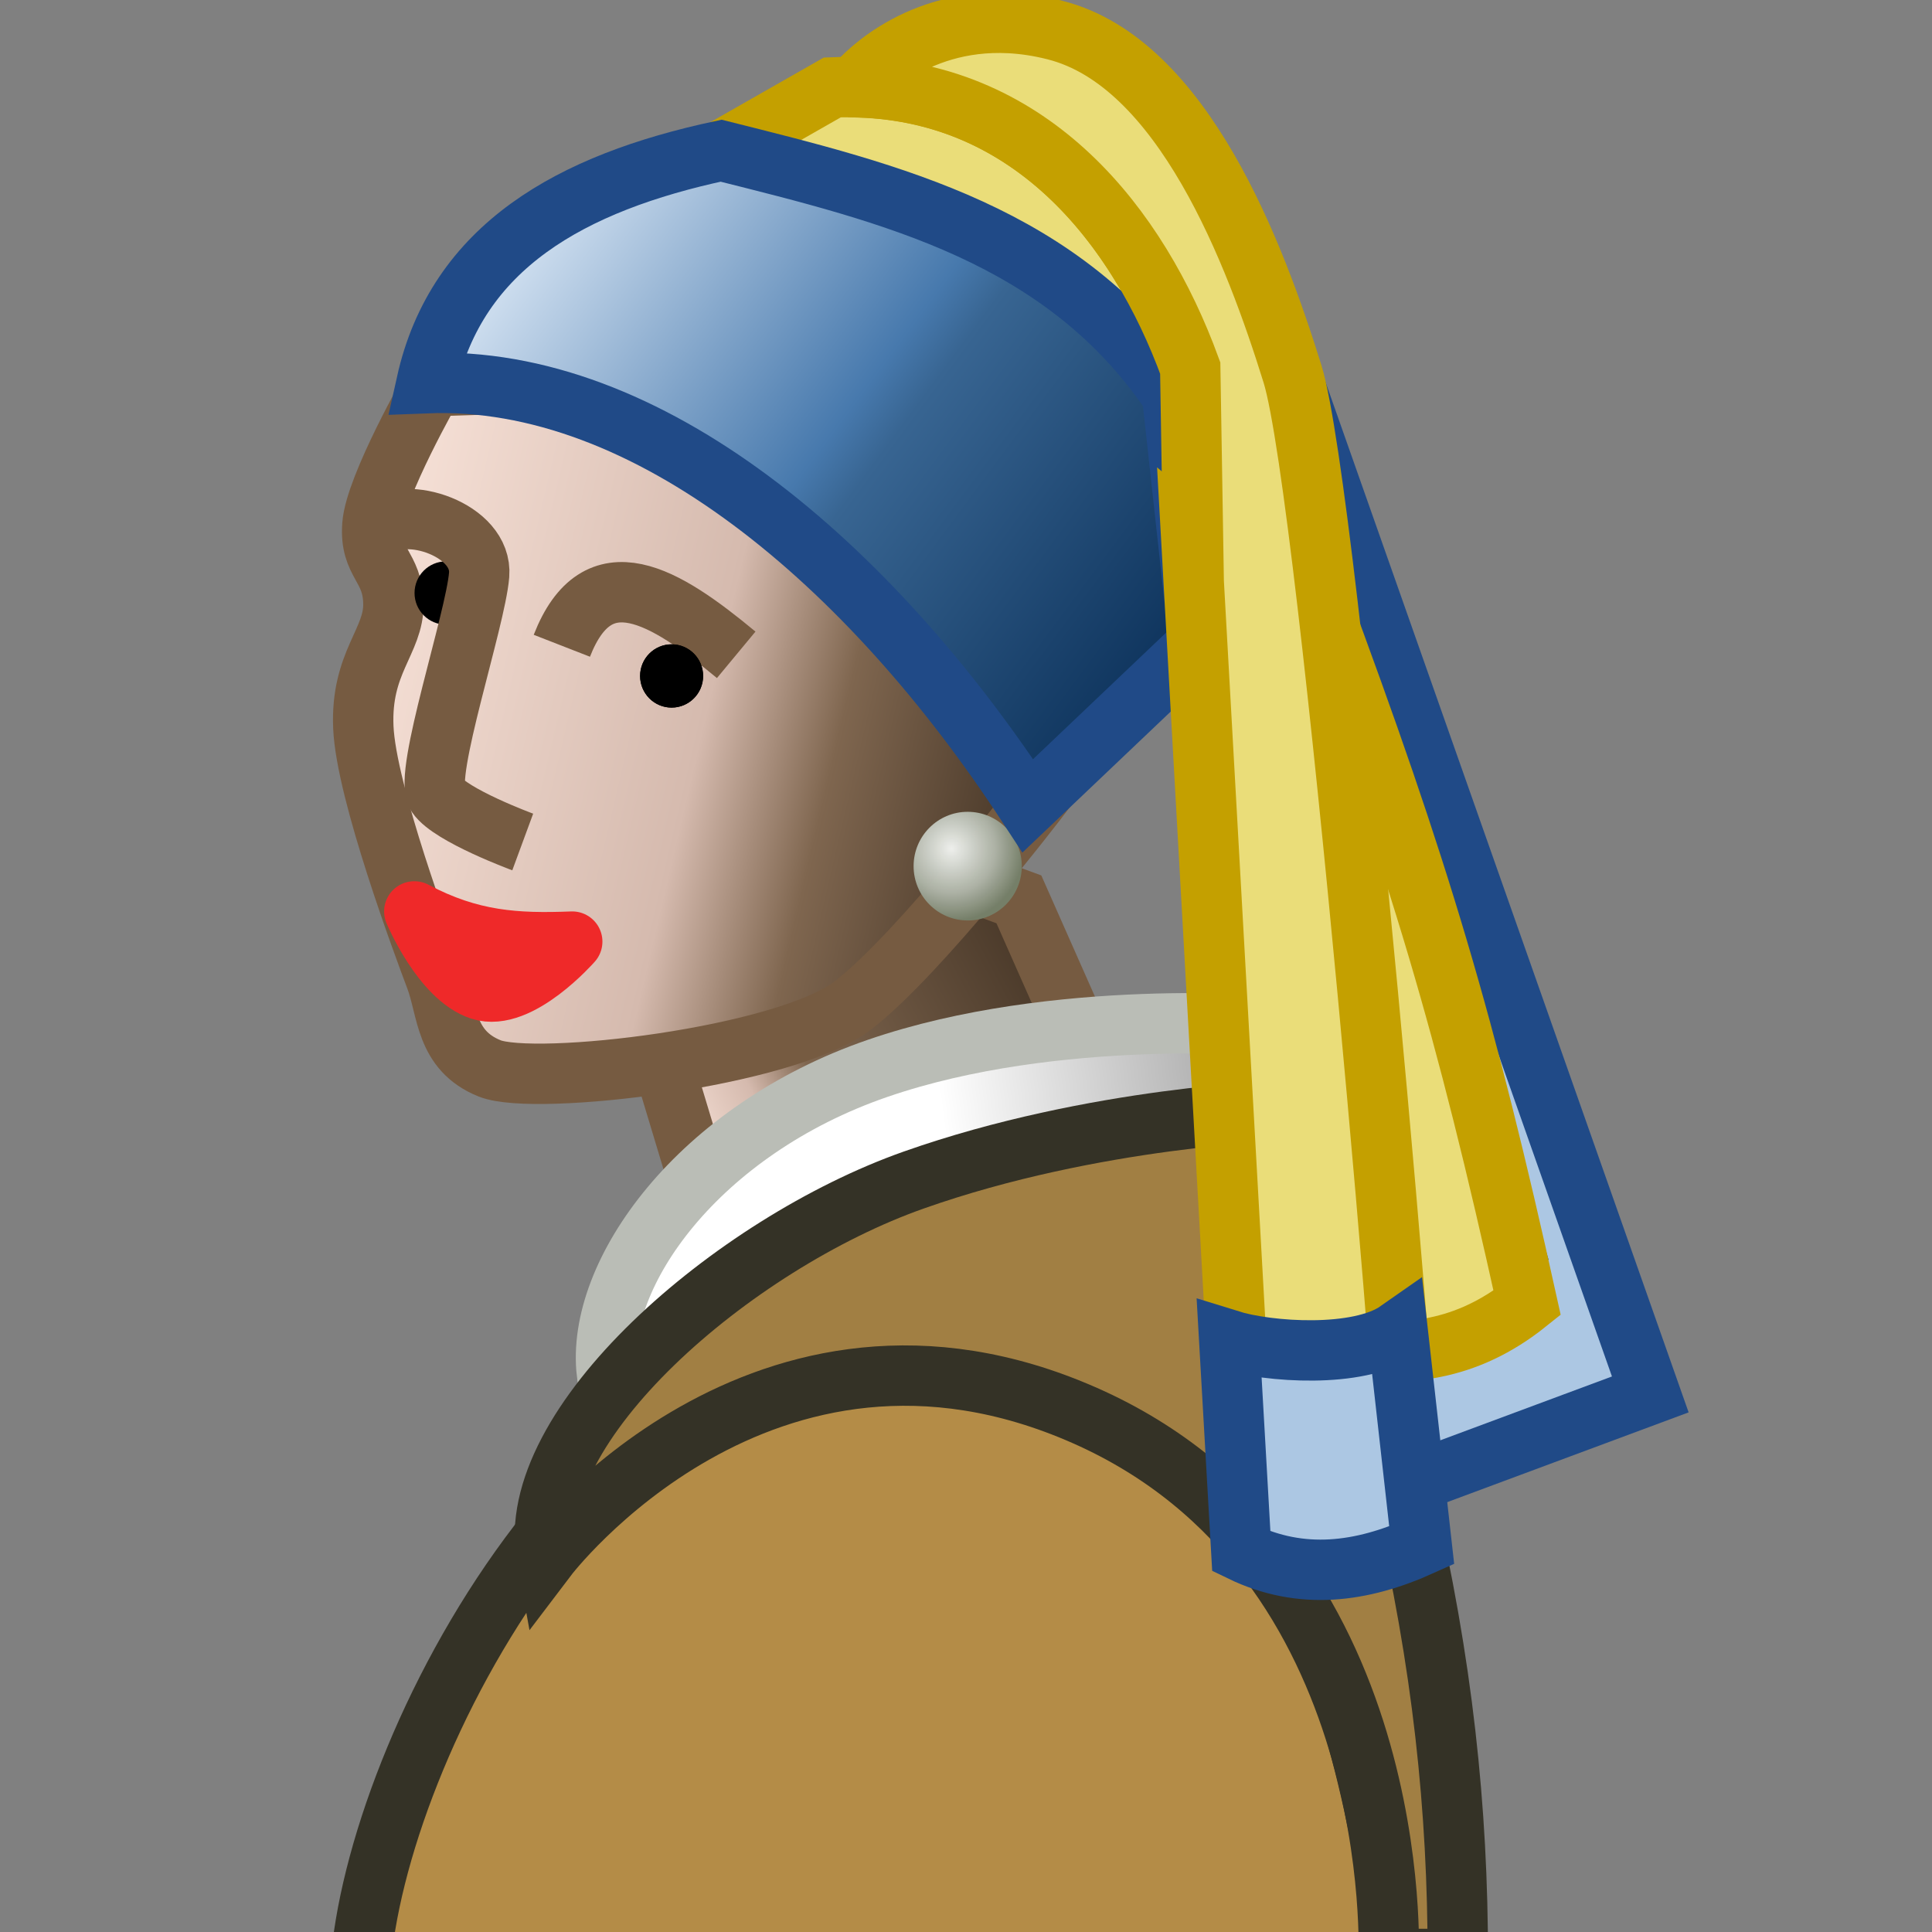 <?xml version="1.0" encoding="UTF-8" standalone="no"?>
<!-- Created with Inkscape (http://www.inkscape.org/) -->

<svg
   width="16"
   height="16"
   id="svg2383"
   sodipodi:version="0.32"
   inkscape:version="1.1.1 (3bf5ae0d25, 2021-09-20)"
   sodipodi:docname="primtype_rendervar.svg"
   inkscape:output_extension="org.inkscape.output.svg.inkscape"
   version="1.1"
   xmlns:inkscape="http://www.inkscape.org/namespaces/inkscape"
   xmlns:sodipodi="http://sodipodi.sourceforge.net/DTD/sodipodi-0.dtd"
   xmlns:xlink="http://www.w3.org/1999/xlink"
   xmlns="http://www.w3.org/2000/svg"
   xmlns:svg="http://www.w3.org/2000/svg"
   xmlns:rdf="http://www.w3.org/1999/02/22-rdf-syntax-ns#"
   xmlns:cc="http://creativecommons.org/ns#"
   xmlns:dc="http://purl.org/dc/elements/1.1/">
  <rect width="100%" height="100%" fill="#808080" stroke="none"/>
  <defs
     id="defs2385">
    <linearGradient
       id="linearGradient3217">
      <stop
         style="stop-color:#727870;stop-opacity:1"
         offset="0"
         id="stop3219" />
      <stop
         style="stop-color:#3e413d;stop-opacity:1"
         offset="1"
         id="stop3221" />
    </linearGradient>
    <linearGradient
       id="linearGradient3207">
      <stop
         style="stop-color:#ffffff;stop-opacity:1;"
         offset="0"
         id="stop3209" />
      <stop
         id="stop3215"
         offset="0.92"
         style="stop-color:#d3d3d3;stop-opacity:1;" />
      <stop
         style="stop-color:#bfbfbf;stop-opacity:1;"
         offset="1"
         id="stop3211" />
    </linearGradient>
    <linearGradient
       id="linearGradient3195">
      <stop
         style="stop-color:#575a55;stop-opacity:1;"
         offset="0"
         id="stop3197" />
      <stop
         id="stop3225"
         offset="0.498"
         style="stop-color:#6b6e68;stop-opacity:1" />
      <stop
         style="stop-color:#2f2f2f;stop-opacity:1"
         offset="1"
         id="stop3199" />
    </linearGradient>
    <inkscape:perspective
       sodipodi:type="inkscape:persp3d"
       inkscape:vp_x="0 : 24 : 1"
       inkscape:vp_y="0 : 1000 : 0"
       inkscape:vp_z="48 : 24 : 1"
       inkscape:persp3d-origin="24 : 16 : 1"
       id="perspective2391" />
    <linearGradient
       inkscape:collect="always"
       xlink:href="#linearGradient97059"
       id="linearGradient97049"
       x1="21.821"
       y1="29.819"
       x2="27.529"
       y2="26.836"
       gradientUnits="userSpaceOnUse"
       gradientTransform="matrix(0.531,0,0,0.533,-6.005,25.349)" />
    <linearGradient
       id="linearGradient97059"
       inkscape:collect="always">
      <stop
         id="stop97051"
         offset="0"
         style="stop-color:#f5dfd5;stop-opacity:1" />
      <stop
         style="stop-color:#d5baae;stop-opacity:1"
         offset="0.194"
         id="stop97053" />
      <stop
         style="stop-color:#7f664f;stop-opacity:1"
         offset="0.344"
         id="stop97055" />
      <stop
         id="stop97057"
         offset="1"
         style="stop-color:#453526;stop-opacity:1" />
    </linearGradient>
    <linearGradient
       inkscape:collect="always"
       xlink:href="#linearGradient97035"
       id="linearGradient97037"
       x1="17.104"
       y1="22.565"
       x2="27.478"
       y2="25.002"
       gradientUnits="userSpaceOnUse"
       gradientTransform="matrix(0.531,0,0,0.533,-6.005,25.349)" />
    <linearGradient
       inkscape:collect="always"
       id="linearGradient97035">
      <stop
         style="stop-color:#f5dfd5;stop-opacity:1"
         offset="0"
         id="stop97031" />
      <stop
         id="stop97041"
         offset="0.498"
         style="stop-color:#d5baae;stop-opacity:1" />
      <stop
         id="stop97039"
         offset="0.695"
         style="stop-color:#7f664f;stop-opacity:1" />
      <stop
         style="stop-color:#453526;stop-opacity:1"
         offset="1"
         id="stop97033" />
    </linearGradient>
    <radialGradient
       inkscape:collect="always"
       xlink:href="#linearGradient97079"
       id="radialGradient97081"
       cx="26.159"
       cy="25.624"
       fx="26.159"
       fy="25.624"
       r="0.894"
       gradientUnits="userSpaceOnUse"
       gradientTransform="matrix(0.669,-0.004,0.004,0.672,-9.724,21.914)" />
    <linearGradient
       inkscape:collect="always"
       id="linearGradient97079">
      <stop
         style="stop-color:#eeefec;stop-opacity:1"
         offset="0"
         id="stop97075" />
      <stop
         id="stop97083"
         offset="0.612"
         style="stop-color:#adb3a6;stop-opacity:0.976" />
      <stop
         style="stop-color:#75806a;stop-opacity:0.965"
         offset="1"
         id="stop97077" />
    </linearGradient>
    <linearGradient
       inkscape:collect="always"
       xlink:href="#linearGradient97107"
       id="linearGradient97109"
       x1="25.998"
       y1="29.776"
       x2="31.362"
       y2="29.073"
       gradientUnits="userSpaceOnUse"
       gradientTransform="matrix(0.531,0,0,0.533,-6.005,25.349)" />
    <linearGradient
       inkscape:collect="always"
       id="linearGradient97107">
      <stop
         style="stop-color:#ffffff;stop-opacity:1;"
         offset="0"
         id="stop97103" />
      <stop
         style="stop-color:#9b9b9b;stop-opacity:1"
         offset="1"
         id="stop97105" />
    </linearGradient>
    <linearGradient
       inkscape:collect="always"
       xlink:href="#linearGradient97159"
       id="linearGradient97161"
       x1="19.892"
       y1="16.119"
       x2="29.069"
       y2="22.947"
       gradientUnits="userSpaceOnUse"
       gradientTransform="matrix(0.531,0,0,0.533,-6.005,25.349)" />
    <linearGradient
       inkscape:collect="always"
       id="linearGradient97159">
      <stop
         style="stop-color:#cadbed;stop-opacity:1"
         offset="0"
         id="stop97155" />
      <stop
         id="stop97163"
         offset="0.469"
         style="stop-color:#4779ad;stop-opacity:1;" />
      <stop
         style="stop-color:#386592;stop-opacity:1"
         offset="0.541"
         id="stop97165" />
      <stop
         style="stop-color:#10365f;stop-opacity:1"
         offset="1"
         id="stop97157" />
    </linearGradient>
  </defs>
  <sodipodi:namedview
     id="base"
     pagecolor="#ffffff"
     bordercolor="#666666"
     borderopacity="1.0"
     inkscape:pageopacity="0.0"
     inkscape:pageshadow="2"
     inkscape:zoom="31.5"
     inkscape:cx="2.7777778"
     inkscape:cy="-0.3015873"
     inkscape:current-layer="layer1"
     showgrid="true"
     inkscape:grid-bbox="true"
     inkscape:document-units="px"
     inkscape:window-width="2880"
     inkscape:window-height="1557"
     inkscape:window-x="-8"
     inkscape:window-y="-8"
     inkscape:window-maximized="1"
     inkscape:snap-global="false"
     inkscape:pagecheckerboard="0">
    <inkscape:grid
       type="xygrid"
       id="grid22187" />
  </sodipodi:namedview>
  <g
     id="layer1"
     inkscape:label="Layer 1"
     inkscape:groupmode="layer"
     transform="translate(0,-32)">
    <path
       sodipodi:nodetypes="czcc"
       inkscape:connector-curvature="0"
       id="path96992"
       d="m 2.984,48.298 c 0.124,-1.81 1.996,-5.494 4.856,-5.425 2.859,0.069 3.545,3.712 3.76,5.375 z"
       style="fill:#b48c47;fill-opacity:1;fill-rule:evenodd;stroke:#343226;stroke-width:0.5;stroke-linecap:butt;stroke-linejoin:miter;stroke-miterlimit:4;stroke-dasharray:none;stroke-dashoffset:0;stroke-opacity:1" />
    <path
       sodipodi:nodetypes="ccccccc"
       inkscape:connector-curvature="0"
       id="path97169"
       d="m 11.451,42.798 1.071,-0.5 -1.743,-5.675 -0.125,-1.625 3.013,8.55 -2.017,0.75 z"
       style="fill:#acc7e3;fill-opacity:1;fill-rule:evenodd;stroke:#204a87;stroke-width:0.5;stroke-linecap:butt;stroke-linejoin:miter;stroke-miterlimit:4;stroke-dasharray:none;stroke-opacity:1" />
    <path
       sodipodi:nodetypes="cccc"
       inkscape:connector-curvature="0"
       id="path96955"
       d="m 10.901,36.906 c 0.858,2.303 1.237,3.581 1.746,5.884 -0.506,0.405 -1.013,0.45 -1.519,0.368 z"
       style="fill:#eadd79;fill-opacity:1;fill-rule:evenodd;stroke:#c4a000;stroke-width:0.5;stroke-linecap:butt;stroke-linejoin:miter;stroke-miterlimit:4;stroke-dasharray:none;stroke-dashoffset:0;stroke-opacity:1" />
    <path
       inkscape:connector-curvature="0"
       id="path96971"
       d="M 5.798,41.823 5.474,40.748 6.396,38.698 8.438,39.448 8.936,40.573 Z"
       style="fill:url(#linearGradient97049);fill-opacity:1;fill-rule:evenodd;stroke:#765b41;stroke-width:0.5;stroke-linecap:butt;stroke-linejoin:miter;stroke-miterlimit:4;stroke-dasharray:none;stroke-dashoffset:0;stroke-opacity:1" />
    <path
       sodipodi:nodetypes="czzzzzzccc"
       inkscape:connector-curvature="0"
       id="path96962"
       d="m 3.582,35.198 c 0,0 -0.475,0.83 -0.498,1.15 -0.024,0.32 0.169,0.337 0.174,0.65 0.005,0.313 -0.272,0.487 -0.249,1.025 0.023,0.538 0.498,1.81 0.598,2.075 0.1,0.265 0.075,0.6 0.448,0.75 0.374,0.15 2.454,-0.09 3.013,-0.525 0.559,-0.435 1.544,-1.725 1.544,-1.725 l -1.145,-3.525 z"
       style="fill:url(#linearGradient97037);fill-opacity:1;fill-rule:evenodd;stroke:#765b41;stroke-width:0.5;stroke-linecap:butt;stroke-linejoin:miter;stroke-miterlimit:4;stroke-dasharray:none;stroke-dashoffset:0;stroke-opacity:1" />
    <ellipse
       cy="39.173"
       cx="8.014"
       id="path96969"
       style="color:#000000;clip-rule:nonzero;display:inline;overflow:visible;visibility:visible;isolation:auto;mix-blend-mode:normal;color-interpolation:sRGB;color-interpolation-filters:linearRGB;solid-color:#000000;solid-opacity:1;fill:url(#radialGradient97081);fill-opacity:1;fill-rule:nonzero;stroke:none;stroke-width:0.5;stroke-linecap:butt;stroke-linejoin:miter;stroke-miterlimit:4;stroke-dasharray:none;stroke-dashoffset:0;stroke-opacity:1;marker:none;color-rendering:auto;image-rendering:auto;shape-rendering:auto;text-rendering:auto;enable-background:accumulate"
       rx="0.448"
       ry="0.45" />
    <path
       sodipodi:nodetypes="czccc"
       inkscape:connector-curvature="0"
       id="path96978"
       d="m 5.026,43.373 c -0.097,-0.826 0.761,-2.015 2.241,-2.525 1.48,-0.51 3.287,-0.35 3.287,-0.35 v 0.85 z"
       style="fill:url(#linearGradient97109);fill-opacity:1;fill-rule:evenodd;stroke:#babdb6;stroke-width:0.5;stroke-linecap:butt;stroke-linejoin:miter;stroke-miterlimit:4;stroke-dasharray:none;stroke-dashoffset:0;stroke-opacity:1" />
    <path
       sodipodi:nodetypes="czcccczc"
       inkscape:connector-curvature="0"
       id="path96985"
       d="M 4.528,44.898 C 4.327,43.81 6.069,42.302 7.566,41.773 9.063,41.244 10.629,41.198 10.629,41.198 l 0.996,3.2 c 0.321,1.372 0.449,2.582 0.448,3.825 h -0.573 c 0,0 0.157,-3.32 -2.515,-4.5 -2.672,-1.18 -4.457,1.175 -4.457,1.175 z"
       style="fill:#a17f43;fill-opacity:1;fill-rule:evenodd;stroke:#343226;stroke-width:0.5;stroke-linecap:butt;stroke-linejoin:miter;stroke-miterlimit:4;stroke-dasharray:none;stroke-dashoffset:0;stroke-opacity:1" />
    <ellipse
       cy="36.911"
       cx="3.694"
       id="path97099"
       style="color:#000000;clip-rule:nonzero;display:inline;overflow:visible;visibility:visible;isolation:auto;mix-blend-mode:normal;color-interpolation:sRGB;color-interpolation-filters:linearRGB;solid-color:#000000;solid-opacity:1;fill:#000000;fill-opacity:1;fill-rule:nonzero;stroke:none;stroke-width:0.5;stroke-linecap:butt;stroke-linejoin:miter;stroke-miterlimit:4;stroke-dasharray:none;stroke-dashoffset:0;stroke-opacity:1;marker:none;color-rendering:auto;image-rendering:auto;shape-rendering:auto;text-rendering:auto;enable-background:accumulate"
       rx="0.261"
       ry="0.262" />
    <path
       sodipodi:nodetypes="czzc"
       inkscape:connector-curvature="0"
       id="path96999"
       d="m 3.134,36.375 c 0.22,-0.199 0.864,0.012 0.834,0.386 -0.03,0.373 -0.462,1.658 -0.349,1.825 0.113,0.167 0.71,0.387 0.71,0.387"
       style="fill:none;fill-opacity:1;fill-rule:evenodd;stroke:#765b41;stroke-width:0.5;stroke-linecap:butt;stroke-linejoin:miter;stroke-miterlimit:4;stroke-dasharray:none;stroke-dashoffset:0;stroke-opacity:1" />
    <path
       sodipodi:nodetypes="cc"
       inkscape:connector-curvature="0"
       id="path97001"
       d="m 4.653,37.348 c 0.296,-0.759 0.853,-0.415 1.444,0.075"
       style="fill:none;fill-opacity:1;fill-rule:evenodd;stroke:#765b41;stroke-width:0.5;stroke-linecap:butt;stroke-linejoin:miter;stroke-miterlimit:4;stroke-dasharray:none;stroke-dashoffset:0;stroke-opacity:1" />
    <path
       sodipodi:nodetypes="cczc"
       inkscape:connector-curvature="0"
       id="path97003"
       d="m 3.432,39.548 c 0.465,0.247 0.843,0.268 1.307,0.25 0,0 -0.441,0.504 -0.76,0.4 -0.319,-0.104 -0.548,-0.65 -0.548,-0.65 z"
       style="fill:#ffffff;fill-opacity:1;fill-rule:evenodd;stroke:#ef2929;stroke-width:0.5;stroke-linecap:butt;stroke-linejoin:round;stroke-miterlimit:4;stroke-dasharray:none;stroke-dashoffset:0;stroke-opacity:1" />
    <ellipse
       style="color:#000000;clip-rule:nonzero;display:inline;overflow:visible;visibility:visible;isolation:auto;mix-blend-mode:normal;color-interpolation:sRGB;color-interpolation-filters:linearRGB;solid-color:#000000;solid-opacity:1;fill:#000000;fill-opacity:1;fill-rule:nonzero;stroke:none;stroke-width:0.5;stroke-linecap:butt;stroke-linejoin:miter;stroke-miterlimit:4;stroke-dasharray:none;stroke-dashoffset:0;stroke-opacity:1;marker:none;color-rendering:auto;image-rendering:auto;shape-rendering:auto;text-rendering:auto;enable-background:accumulate"
       id="circle97101"
       cx="5.562"
       cy="37.598"
       rx="0.261"
       ry="0.262" />
    <path
       sodipodi:nodetypes="ccccc"
       inkscape:connector-curvature="0"
       id="path96932"
       d="m 5.972,33.249 0.921,-0.525 c 1.556,-0.066 2.505,1.071 2.963,2.325 l 0.023,1.411 z"
       style="fill:#eadd79;fill-opacity:1;fill-rule:evenodd;stroke:#c4a000;stroke-width:0.5;stroke-linecap:butt;stroke-linejoin:miter;stroke-miterlimit:4;stroke-dasharray:none;stroke-dashoffset:0;stroke-opacity:1" />
    <path
       sodipodi:nodetypes="cccccc"
       inkscape:connector-curvature="0"
       id="path96930"
       d="m 3.532,35.173 c 0.252,-1.13 1.196,-1.659 2.44,-1.925 1.415,0.355 2.838,0.696 3.735,2.025 L 9.932,37.323 8.512,38.673 C 7.203,36.67 5.365,35.101 3.532,35.173 Z"
       style="fill:url(#linearGradient97161);fill-opacity:1;fill-rule:evenodd;stroke:#204a87;stroke-width:0.5;stroke-linecap:butt;stroke-linejoin:miter;stroke-miterlimit:4;stroke-dasharray:none;stroke-opacity:1" />
    <path
       id="path96948"
       d="m 8.361,32.191 c -0.822,-0.042 -1.268,0.507 -1.268,0.507 l 0.03,0.026 c 1.42,0.05 2.299,1.133 2.734,2.324 l 0.023,1.411 -0.015,-0.013 0.465,8.301 c 0.448,0.092 0.896,0.233 1.345,-0.125 0.061,0 -0.662,-8.529 -0.971,-9.525 C 10.395,34.103 9.797,32.517 8.737,32.249 8.604,32.215 8.478,32.197 8.361,32.191 Z"
       style="fill:#eadd79;fill-opacity:1;fill-rule:evenodd;stroke:#c4a000;stroke-width:0.5;stroke-linecap:butt;stroke-linejoin:miter;stroke-miterlimit:4;stroke-dasharray:none;stroke-dashoffset:0;stroke-opacity:1"
       inkscape:connector-curvature="0" />
    <path
       sodipodi:nodetypes="ccccc"
       inkscape:connector-curvature="0"
       id="path97167"
       d="m 10.28,44.848 -0.1,-1.75 c 0.324,0.101 1.071,0.152 1.395,-0.075 l 0.199,1.775 c -0.498,0.225 -0.996,0.291 -1.494,0.05 z"
       style="fill:#acc7e3;fill-opacity:1;fill-rule:evenodd;stroke:#204a87;stroke-width:0.5;stroke-linecap:butt;stroke-linejoin:miter;stroke-miterlimit:4;stroke-dasharray:none;stroke-opacity:1" />
    <ellipse
       cy="37.598"
       cx="5.562"
       id="circle97171"
       style="color:#000000;clip-rule:nonzero;display:inline;overflow:visible;visibility:visible;isolation:auto;mix-blend-mode:normal;color-interpolation:sRGB;color-interpolation-filters:linearRGB;solid-color:#000000;solid-opacity:1;fill:#000000;fill-opacity:1;fill-rule:nonzero;stroke:none;stroke-width:0.5;stroke-linecap:butt;stroke-linejoin:miter;stroke-miterlimit:4;stroke-dasharray:none;stroke-dashoffset:0;stroke-opacity:1;marker:none;color-rendering:auto;image-rendering:auto;shape-rendering:auto;text-rendering:auto;enable-background:accumulate"
       rx="0.261"
       ry="0.262" />
  </g>
</svg>
